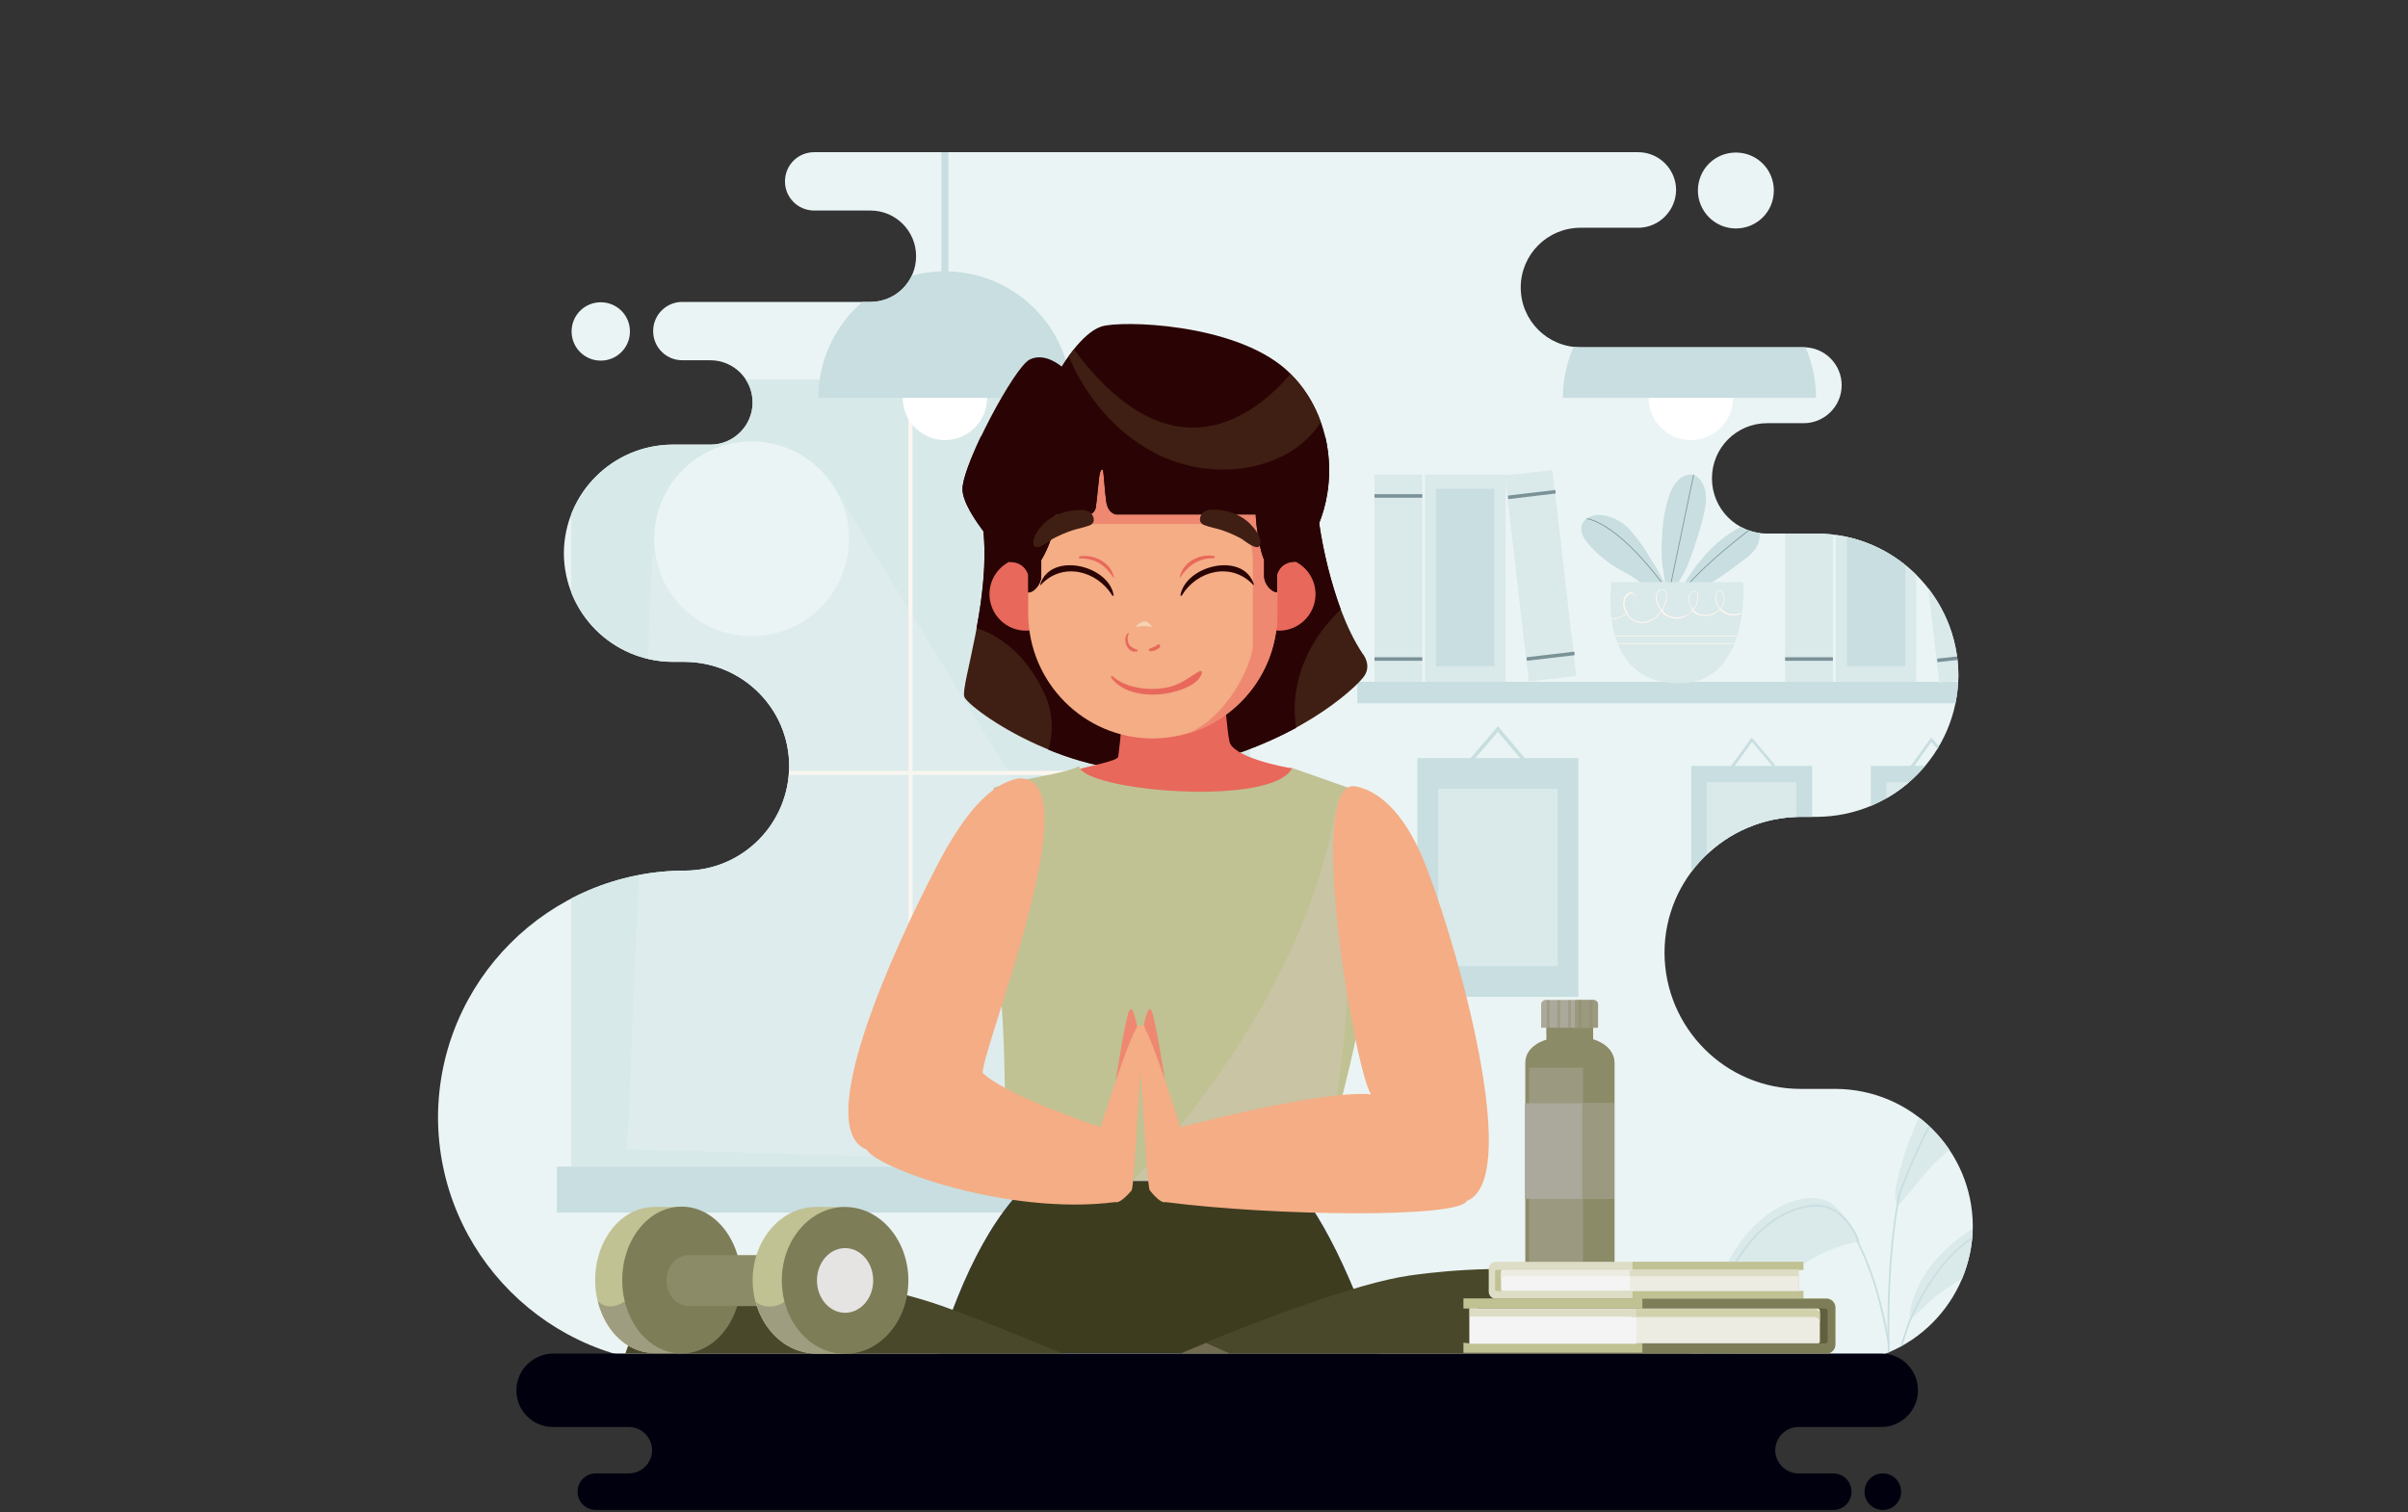 <?xml version="1.0" encoding="utf-8"?>
<!-- Generator: Adobe Illustrator 27.5.0, SVG Export Plug-In . SVG Version: 6.00 Build 0)  -->
<svg version="1.1" id="Layer_1" xmlns="http://www.w3.org/2000/svg" xmlns:xlink="http://www.w3.org/1999/xlink" x="0px" y="0px"
	 viewBox="0 0 685 430.2" style="enable-background:new 0 0 685 430.2;" xml:space="preserve">
<rect x="0" y="0" width="685" height="430.2" fill="#333333" stroke="none"/>
<style type="text/css">
	.st0{fill:none;}
	.st1{fill:#EBF4F4;}
	.st2{clip-path:url(#SVGID_00000125565502836409670790000007011809889698107303_);}
	.st3{fill:#D8E9EA;}
	.st4{fill:none;stroke:#FFF7EF;stroke-width:1.16;stroke-miterlimit:10;}
	.st5{fill:#C8DEE1;}
	.st6{opacity:0.33;fill:#EBF4F4;enable-background:new    ;}
	.st7{fill:#7FB298;}
	.st8{fill:none;stroke:#00684F;stroke-width:0.23;stroke-miterlimit:10;}
	.st9{fill:#0F1B27;}
	.st10{fill:#FFF7EF;}
	.st11{fill:#FFA67C;}
	.st12{fill:#00684F;}
	.st13{fill:none;stroke:#00684F;stroke-width:0.21;stroke-miterlimit:10;}
	.st14{fill:#DAE9EA;}
	.st15{fill:none;stroke:#7A9297;stroke-miterlimit:10;}
	.st16{fill:#FFDFCB;}
	.st17{fill:none;stroke:#FFC7A5;stroke-miterlimit:10;}
	.st18{fill:none;stroke:#7A9297;stroke-width:0.22;stroke-miterlimit:10;}
	.st19{fill:#FFFFFF;}
	.st20{fill:#7A9DD9;}
	.st21{fill:none;stroke:#C8DEE1;stroke-width:0.5;stroke-miterlimit:10;}
	.st22{fill:#FFC7A5;}
	.st23{fill:none;stroke:#0F1B27;stroke-width:0.38;stroke-miterlimit:10;}
	.st24{fill:#3F1F13;}
	.st25{fill:#2A0404;}
	.st26{fill:#E8685B;}
	.st27{fill:#00000F;}
	.st28{clip-path:url(#SVGID_00000173870666792189405800000000285975532743705992_);}
	.st29{fill:#C0C293;}
	.st30{opacity:0.38;}
	.st31{fill:#D8C7BC;}
	.st32{fill:#6E7DD6;}
	.st33{fill:#3D3C1F;}
	.st34{fill:#FFA288;}
	.st35{fill:#49482A;}
	.st36{opacity:0.28;fill:#D8C7BC;enable-background:new    ;}
	.st37{fill:none;stroke:#FFFFFF;stroke-width:1.08;stroke-miterlimit:10;}
	.st38{fill:#EF8871;}
	.st39{fill:#F4AD85;}
	.st40{fill:#F4D3B5;}
	.st41{fill:#8C8B68;}
	.st42{fill:#9B9A80;}
	.st43{fill:#AAA99B;}
	.st44{opacity:0.4;fill:#8C8B68;enable-background:new    ;}
	.st45{fill:#DDDCC5;}
	.st46{fill:#F4F4F4;}
	.st47{fill:#D5D2D1;}
	.st48{fill:#EDECE2;}
	.st49{fill:#7D7D58;}
	.st50{fill:#605F3E;}
	.st51{fill:#D1D1AC;}
	.st52{fill:#9E9D80;}
	.st53{fill:#E6E4E3;}
</style>
<g>
	<g id="Layer_2_00000165947674023514793990000001553738538255701415_">
		<g id="OBJECTS">
			<rect y="-55" class="st0" width="685" height="485.2"/>
			<path class="st1" d="M194.8,388.1c-38.7-0.1-70.1-31.5-70.2-70.2l0,0c0.1-38.7,31.5-70.1,70.2-70.2l0,0
				c16.4,0,29.6-13.3,29.7-29.7l0,0c0-16.4-13.3-29.6-29.7-29.7h-3.5c-17-0.1-30.8-13.8-30.9-30.9l0,0c0.1-17,13.8-30.8,30.9-30.9
				h10.8c6.6,0,12-5.4,12-12l0,0c0-6.6-5.4-12-12-12h-8c-4.6,0-8.3-3.7-8.3-8.3l0,0c0-4.6,3.7-8.3,8.3-8.3h53.5c7.2,0,13-5.8,13-13
				l0,0c0-7.2-5.8-13-13-13h-16c-4.6,0-8.3-3.7-8.3-8.3l0,0c0-4.6,3.7-8.3,8.3-8.3H466c6,0,10.8,4.9,10.8,10.8l0,0
				c-0.1,5.9-4.9,10.7-10.8,10.7h-16.4c-9.4,0-17,7.6-17,17l0,0c0,9.4,7.6,17,17,17h63.5c6,0,10.8,4.9,10.8,10.8l0,0
				c0,6-4.9,10.8-10.8,10.8h-10.4c-8.7,0-15.7,7-15.7,15.7l0,0c0,8.7,7,15.7,15.7,15.7h14.1c22.2,0.1,40.2,18.1,40.3,40.3l0,0
				c-0.1,22.2-18.1,40.2-40.3,40.3h-4.6c-21.4,0.1-38.7,17.4-38.7,38.7l0,0c0.1,21.4,17.4,38.7,38.7,38.7h10
				c21.5,0.1,38.9,17.5,39,39l0,0c-0.1,21.5-17.5,39-39,39L194.8,388.1z M493.8,65c6,0,10.8-4.8,10.8-10.8s-4.8-10.8-10.8-10.8
				S483,48.2,483,54.2l0,0C483,60.1,487.8,65,493.8,65L493.8,65z M170.9,102.6c4.6,0,8.3-3.7,8.3-8.3s-3.7-8.3-8.3-8.3
				s-8.3,3.7-8.3,8.3l0,0C162.6,98.9,166.3,102.6,170.9,102.6z"/>
			<g>
				<g>
					<defs>
						<path id="SVGID_1_" d="M194.8,388.1c-38.7-0.1-70.1-31.5-70.2-70.2l0,0c0.1-38.7,31.5-70.1,70.2-70.2l0,0
							c16.4,0,29.6-13.3,29.7-29.7l0,0c0-16.4-13.3-29.6-29.7-29.7h-3.5c-17-0.1-30.8-13.8-30.9-30.9l0,0
							c0.1-17,13.8-30.8,30.9-30.9h10.8c6.6,0,12-5.4,12-12l0,0c0-6.6-5.4-12-12-12h-8c-4.6,0-8.3-3.7-8.3-8.3l0,0
							c0-4.6,3.7-8.3,8.3-8.3h53.5c7.2,0,13-5.8,13-13l0,0c0-7.2-5.8-13-13-13h-16c-4.6,0-8.3-3.7-8.3-8.3l0,0
							c0-4.6,3.7-8.3,8.3-8.3H466c6,0,10.8,4.9,10.8,10.8l0,0c-0.1,5.9-4.9,10.7-10.8,10.7h-16.4c-9.4,0-17,7.6-17,17l0,0
							c0,9.4,7.6,17,17,17h63.5c6,0,10.8,4.9,10.8,10.8l0,0c0,6-4.9,10.8-10.8,10.8h-10.4c-8.7,0-15.7,7-15.7,15.7l0,0
							c0,8.7,7,15.7,15.7,15.7h14.1c22.2,0.1,40.2,18.1,40.3,40.3l0,0c-0.1,22.2-18.1,40.2-40.3,40.3h-4.6
							c-21.4,0.1-38.7,17.4-38.7,38.7l0,0c0.1,21.4,17.4,38.7,38.7,38.7h10c21.5,0.1,38.9,17.5,39,39l0,0c-0.1,21.5-17.5,39-39,39
							L194.8,388.1z M493.8,65c6,0,10.8-4.8,10.8-10.8s-4.8-10.8-10.8-10.8S483,48.2,483,54.2l0,0C483,60.1,487.8,65,493.8,65
							L493.8,65z M170.9,102.6c4.6,0,8.3-3.7,8.3-8.3s-3.7-8.3-8.3-8.3s-8.3,3.7-8.3,8.3l0,0C162.6,98.9,166.3,102.6,170.9,102.6z"
							/>
					</defs>
					<clipPath id="SVGID_00000120558338408402341790000003469768088132701058_">
						<use xlink:href="#SVGID_1_"  style="overflow:visible;"/>
					</clipPath>
					<g style="clip-path:url(#SVGID_00000120558338408402341790000003469768088132701058_);">
						<rect x="162.5" y="107.9" class="st3" width="193.1" height="223.9"/>
						<line class="st4" x1="259" y1="107.9" x2="259" y2="331.9"/>
						<line class="st4" x1="162.5" y1="219.9" x2="355.6" y2="219.9"/>
						<rect x="158.4" y="331.9" class="st5" width="204.3" height="13.1"/>
						<circle class="st1" cx="213.8" cy="153.3" r="27.7"/>
						<polyline class="st6" points="185.6,157.8 178.4,327 355.6,331.9 237.7,139.4 188.1,157.2 						"/>
						<path class="st7" d="M313.9,302.4c-1.4-0.9-2.7-2-4-2.9s-2.6-1.6-4-2.4c-4-2.2-7.5-5-10.5-8.4c-1.4-1.6-2.5-3.8-1.9-5.8
							c0.7-2.2,3.4-3.2,5.7-3.1c3.6,0.1,7,2.2,9.5,4.8c2.4,2.7,4.5,5.7,6.2,8.9c1.9,2.8,3.4,5.7,4.7,8.8c0.5,1.4,1,2.7-0.9,2.3
							C317,304.1,315.4,303.4,313.9,302.4z"/>
						<path class="st8" d="M294.9,281c0,0,8.5,0.4,22.9,19.5"/>
						<path class="st7" d="M317.9,289.9c0.1-4.5,0.9-8.9,2.3-13.1c0.8-2.2,2-4.5,4.1-5.6c1.2-0.7,2.6-0.8,3.8-0.3
							c0.6,0.3,1.2,0.8,1.6,1.4c2.2,2.9,1.9,7,1.1,10.5c-0.7,3.2-1.7,6.3-2.8,9.4c-1.3,3.9-2.5,7.8-4.8,11.1
							c-0.6,0.9-2.5,3.1-3.8,2.1c-0.6-0.5-0.7-3.2-0.9-4C317.9,297.7,317.7,293.8,317.9,289.9z"/>
						<line class="st8" x1="327.7" y1="270.6" x2="320.6" y2="304.7"/>
						<path class="st7" d="M341.5,284c1-0.6,2.1-1,3.2-1.1c1.2-0.1,2.3,0.4,3,1.4c0.4,0.7,0.5,1.4,0.5,2.1c-0.1,1.4-0.5,2.7-1.2,3.9
							c-0.9,1.3-2,2.4-3.3,3.2c-3.3,2.5-6.6,4.9-10.1,7.2c-1.8,1.1-3.6,2.3-5.4,3.3c-1.5,0.9-3.7,2.8-5.4,3
							c-2.1,0.3-1.1-1.3-0.4-2.2c1.1-1.4,2-2.8,2.9-4.4c2-3.1,4.2-6.1,6.6-8.8C334.7,288.6,337.9,286,341.5,284z"/>
						<path class="st8" d="M346.6,283.2c0,0-16.6,12.2-24.2,22.5"/>
						<path class="st9" d="M342.7,309.7c0,0.1,0,0.2,0,0.3c-0.3,2.4-0.8,4.8-1.5,7.1c0,0.1,0,0.2-0.1,0.2c-0.2,0.7-0.5,1.3-0.7,2
							c0,0.1-0.1,0.2-0.1,0.2c-2.6,6.5-7.6,12.3-17,12.3c-10.9,0-16.2-5.7-18.8-12.3l-0.1-0.2c-0.2-0.7-0.5-1.3-0.7-2
							c0-0.1-0.1-0.2-0.1-0.2c-0.5-1.7-0.8-3.4-1-5.1v-0.2c-0.5-3.8-0.5-7.5,0-11.3h40.5C343.3,303.5,343.2,306.7,342.7,309.7z"/>
						<path class="st10" d="M339.6,310.3c-1.3-0.2-2.5-0.8-3.4-1.7c1.2-1.4,1.5-3.4,0.6-5c-0.1-0.3-0.4-0.5-0.6-0.6
							c-0.3-0.1-0.6-0.1-0.8,0.1c-0.5,0.3-0.8,0.9-0.9,1.4c-0.2,1.4,0.2,2.7,1.1,3.8l0.2,0.3c-0.3,0.4-0.7,0.7-1.1,1
							c-1.7,1.1-3.8,1.3-5.6,0.4c-0.5-0.2-1-0.6-1.4-1c1-1.2,1.5-2.6,1.5-4.1c0-0.5-0.1-1-0.5-1.4c-0.5-0.4-1.3-0.4-1.8,0.1
							c-0.4,0.4-0.7,1-0.8,1.6c-0.1,1.4,0.3,2.8,1.3,3.8c-2,2.6-5.8,3.1-8.4,1c-0.3-0.3-0.6-0.5-0.9-0.8c0.6-1.1,1.1-2.2,1.3-3.4
							c0.2-0.8,0.1-1.7-0.4-2.5c-0.2-0.3-0.5-0.5-0.9-0.6s-0.8,0.1-1.1,0.4c-0.6,0.6-0.9,1.5-0.8,2.3c0.1,1.4,0.7,2.8,1.6,3.9
							c-1.1,2.1-3.2,3.4-5.6,3.6c-1.7,0-3.2-0.8-4.3-2.1c-0.2-0.2-0.3-0.4-0.5-0.6c1-0.8,1.9-1.8,2.4-3s0.5-2.7-0.5-3.2
							c-0.4-0.2-1-0.2-1.4,0c-0.9,0.5-1.5,1.3-1.6,2.3c-0.2,1.4,0.1,2.8,0.8,4c-0.6,0.4-1.3,0.8-2,1.1c-0.9,0.3-1.8,0.5-2.7,0.6v0.2
							c0.9,0,1.9-0.2,2.8-0.6c0.7-0.3,1.4-0.6,2-1.1c0.1,0.2,0.3,0.4,0.5,0.6c1.1,1.3,2.7,2.1,4.4,2.2h0.1c2.4-0.2,4.6-1.5,5.7-3.6
							c2.2,2.6,6.2,2.9,8.7,0.6c0.3-0.3,0.6-0.6,0.8-0.9c0.4,0.4,0.9,0.8,1.5,1.1c1.9,0.9,4.1,0.7,5.9-0.5c0.4-0.3,0.8-0.6,1.2-1
							c0.9,1,2.1,1.6,3.5,1.8c1.1,0.1,2.2-0.1,3.2-0.6c0-0.1,0-0.2,0-0.3C341.7,310.3,340.6,310.5,339.6,310.3z M306.6,306.2
							c0.2-0.9,0.7-1.7,1.5-2.1c0.2-0.1,0.4-0.1,0.6-0.1s0.4,0.1,0.6,0.2c0.9,0.5,0.9,1.9,0.4,3c-0.5,1.2-1.3,2.2-2.3,2.9
							C306.7,308.9,306.4,307.5,306.6,306.2L306.6,306.2z M318,309.1c-0.9-1-1.5-2.3-1.5-3.7c0-0.8,0.2-1.6,0.8-2.1
							c0.2-0.2,0.5-0.3,0.8-0.3h0.2c0.3,0.1,0.6,0.2,0.8,0.5c0.4,0.7,0.5,1.5,0.3,2.3C319,307,318.6,308.1,318,309.1z M326.4,305.3
							c0-0.6,0.3-1.1,0.7-1.5c0.2-0.2,0.5-0.3,0.8-0.3c0.2,0,0.5,0.1,0.6,0.2c0.3,0.3,0.4,0.8,0.4,1.2c0,1.5-0.5,2.9-1.4,4
							C326.7,307.9,326.3,306.6,326.4,305.3L326.4,305.3z M336.1,308.5c-0.1-0.1-0.1-0.2-0.2-0.3c-0.8-1-1.2-2.3-1.1-3.6
							c0.1-0.5,0.3-1,0.8-1.3c0.1-0.1,0.2-0.1,0.4-0.1c0.1,0,0.1,0,0.2,0c0.2,0.1,0.4,0.3,0.5,0.5
							C337.5,305.3,337.3,307.2,336.1,308.5L336.1,308.5z"/>
						<path class="st10" d="M341.2,317.1c0,0.1,0,0.2-0.1,0.2h-37.4c0-0.1-0.1-0.2-0.1-0.2H341.2z"/>
						<path class="st10" d="M340.4,319.3c0,0.1-0.1,0.2-0.1,0.2h-35.9l-0.1-0.2H340.4z"/>
						<line class="st8" x1="310" y1="260.8" x2="318.8" y2="300.5"/>
						<path class="st11" d="M315,257.2c-0.4,0.8-0.9,1.5-1.5,2.2c-0.1,0.1-0.2,0.2-0.3,0.3l0,0c-0.5,0.6-1.1,1-1.8,1.4l0,0l-0.2,0.1
							c-0.2,0.1-0.5,0.2-0.8,0.3l-0.2,0.1c-0.5,0.1-1,0.2-1.5,0.2h-0.3c-1.1,0-2.2-0.3-3.1-0.8c-1.9-1-3.6-2.3-5-3.9
							c-0.9-1-7.4-9.3-3.8-9.3c0.7,0,1.4,0.4,2.1,0.3l0,0h0.2c1.4-0.2,2.2-1.9,3.5-2.5c0.6-0.2,1.2-0.3,1.8-0.2h0.3
							c1.6,0.2,3.3,1.1,4.8,0.8l0.2-0.1c0.3-0.1,0.5-0.2,0.7-0.4c0.9-0.6,1.2-1.8,2.1-2.4c0.4-0.3,0.8-0.4,1.3-0.4h0.2
							c0.8,0.1,1.5,0.4,2,1c0.8,1,1.3,2.2,1.4,3.5C317.4,250.8,316.7,254.2,315,257.2z"/>
						<path class="st10" d="M308.6,261.7h-0.3c-4-4-7.3-8.6-9.9-13.6l0,0h0.2C301.2,253.1,304.6,257.8,308.6,261.7z"/>
						<path class="st10" d="M310.5,261.5l-0.2,0.1l-6.2-16.2h0.3L310.5,261.5z"/>
						<path class="st10" d="M311.4,261.1L311.4,261.1l-0.2,0.1c-0.5-5-1.2-10.1-2.2-15.1l0.2-0.1C310.2,251,310.9,256,311.4,261.1z"
							/>
						<path class="st10" d="M313.5,259.4c-0.1,0.1-0.2,0.2-0.3,0.3c0.8-5.6,0.9-11.2,0.2-16.8h0.2
							C314.3,248.4,314.2,253.9,313.5,259.4z"/>
						<path class="st12" d="M308.8,261.7c0.5,1,1.1,1.8,2,2.5c0.3-1,0.6-2.1,0.8-3.2L308.8,261.7z"/>
						<line class="st13" x1="336.5" y1="264.9" x2="325.3" y2="300.6"/>
						<path class="st11" d="M342,264.2c-0.7,0.4-1.4,0.8-2.2,1.1c-0.1,0-0.2,0.1-0.4,0.1l0,0c-0.6,0.2-1.3,0.3-2,0.3l0,0h-0.2
							c-0.2,0-0.5-0.1-0.7-0.1l-0.2-0.1c-0.5-0.1-0.9-0.3-1.3-0.5l0,0l-0.3-0.1c-0.8-0.5-1.6-1.2-2.2-2c-1.1-1.7-1.8-3.5-2.2-5.4
							c-0.3-1.2-1.7-10.8,1.3-9.1c0.6,0.3,0.9,0.9,1.5,1.2l0,0l0.2,0.1c1.2,0.5,2.6-0.5,4-0.4c0.6,0.1,1.1,0.3,1.5,0.6l0.2,0.1
							c1.2,0.9,2.2,2.4,3.5,2.8l0.2,0.1c0.2,0,0.5,0,0.7,0c1-0.1,1.8-0.9,2.8-1c0.4,0,0.8,0.1,1.2,0.3c0.1,0,0.1,0.1,0.2,0.1
							c0.6,0.4,1,1,1.1,1.7c0.2,1.2,0,2.4-0.5,3.5C346.9,260.2,344.7,262.6,342,264.2z"/>
						<path class="st10" d="M334.9,265l-0.3-0.1c-1.4-5-1.9-10.2-1.7-15.4l0,0l0.2,0.1C332.9,254.7,333.5,260,334.9,265z"/>
						<path class="st10" d="M336.5,265.6l-0.2-0.1l2.5-15.8l0.2,0.1L336.5,265.6z"/>
						<path class="st10" d="M337.5,265.8L337.5,265.8h-0.2c1.9-4.2,3.6-8.6,5.2-13l0.2,0.1C341.1,257.1,339.3,261.5,337.5,265.8z"/>
						<path class="st10" d="M339.8,265.3c-0.1,0-0.2,0.1-0.4,0.1c3.2-4.1,5.8-8.5,7.9-13.3c0.1,0,0.1,0.1,0.2,0.1
							C345.5,256.9,343,261.3,339.8,265.3z"/>
						<path class="st12" d="M335.1,265.1c-0.1,1,0.1,2,0.4,2.9c0.8-0.7,1.4-1.4,2.1-2.2L335.1,265.1z"/>
						<rect x="403.2" y="215.7" class="st5" width="45.8" height="67.9"/>
						<rect x="409.1" y="224.4" class="st14" width="34" height="50.5"/>
						<polygon class="st5" points="434.1,217.7 426.1,208.2 418.6,217 417.8,216.3 426.1,206.6 434.9,217 						"/>
						<rect x="481.1" y="217.9" class="st5" width="34.4" height="35.8"/>
						<rect x="485.5" y="222.5" class="st14" width="25.5" height="26.6"/>
						<polygon class="st5" points="492.7,219 492,218.5 498.3,209.8 504.9,217.6 504.3,218.1 498.4,211.1 						"/>
						<rect x="532.2" y="217.9" class="st5" width="34.4" height="35.8"/>
						<rect x="536.6" y="222.5" class="st14" width="25.5" height="26.6"/>
						<polygon class="st5" points="543.8,219 543.1,218.5 549.4,209.8 556,217.6 555.4,218.1 549.4,211.1 						"/>
						<rect x="386.1" y="194" class="st5" width="198.1" height="6.1"/>
						<rect x="391" y="135" class="st14" width="13.6" height="59"/>
						<line class="st15" x1="391" y1="141.1" x2="404.6" y2="141.1"/>
						<line class="st15" x1="391" y1="187.5" x2="404.6" y2="187.5"/>
						
							<rect x="431.6" y="134.4" transform="matrix(0.993 -0.115 0.115 0.993 -15.931 51.457)" class="st14" width="13.6" height="59"/>
						<line class="st15" x1="429" y1="141.5" x2="442.5" y2="139.9"/>
						<line class="st15" x1="434.3" y1="187.5" x2="447.9" y2="185.9"/>
						<rect x="405.4" y="135" class="st14" width="22.9" height="59"/>
						<rect x="408.5" y="139.1" class="st5" width="16.6" height="50.4"/>
						<rect x="507.8" y="135" class="st14" width="13.6" height="59"/>
						<line class="st15" x1="507.8" y1="141.1" x2="521.4" y2="141.1"/>
						<line class="st15" x1="507.8" y1="187.5" x2="521.4" y2="187.5"/>
						<rect x="564.6" y="135" class="st16" width="13.6" height="59"/>
						<line class="st17" x1="564.6" y1="141.1" x2="578.2" y2="141.1"/>
						<line class="st17" x1="564.6" y1="187.5" x2="578.2" y2="187.5"/>
						
							<rect x="548.4" y="134.8" transform="matrix(0.993 -0.115 0.115 0.993 -15.204 64.88)" class="st14" width="13.6" height="59"/>
						<line class="st15" x1="545.8" y1="141.9" x2="559.3" y2="140.3"/>
						<line class="st15" x1="551.1" y1="187.9" x2="564.6" y2="186.4"/>
						<rect x="522.2" y="135" class="st14" width="22.9" height="59"/>
						<rect x="525.4" y="139.1" class="st5" width="16.6" height="50.4"/>
						<path class="st5" d="M468.9,167.3c-1.3-0.8-2.5-1.8-3.8-2.7s-2.4-1.5-3.7-2.2c-3.7-2-7-4.6-9.7-7.8c-1.2-1.5-2.4-3.5-1.7-5.3
							c0.7-2,3.1-2.9,5.2-2.8c3.4,0.3,6.5,2,8.7,4.5s4.1,5.3,5.8,8.2c1.7,2.6,3.2,5.3,4.4,8.1c0.5,1.3,1,2.5-0.8,2.1
							C471.7,169,470.3,168.3,468.9,167.3z"/>
						<path class="st18" d="M451.4,147.6c0,0,7.8,0.4,21.2,18"/>
						<path class="st5" d="M472.8,152.9c0.1-4.1,0.8-8.2,2.1-12.1c0.8-2.1,1.9-4.1,3.8-5.2c1.1-0.6,2.4-0.8,3.5-0.3
							c0.6,0.3,1.1,0.7,1.5,1.3c2.1,2.6,1.8,6.4,1,9.7c-0.7,3-1.6,5.9-2.5,8.7c-1.2,3.6-2.4,7.2-4.5,10.3c-0.5,0.8-2.3,2.9-3.5,1.9
							c-0.6-0.5-0.7-2.9-0.9-3.7C472.7,160.1,472.5,156.5,472.8,152.9z"/>
						<line class="st18" x1="481.8" y1="135" x2="475.2" y2="166.6"/>
						<path class="st5" d="M494.4,150.3c0.9-0.5,1.9-0.9,3-1s2.1,0.4,2.8,1.2c0.3,0.6,0.5,1.3,0.4,2c-0.1,1.3-0.5,2.5-1.2,3.6
							c-0.9,1.2-1.9,2.2-3.1,3c-3,2.3-6.1,4.6-9.3,6.6c-1.6,1.1-3.3,2.1-5,3.1c-1.3,0.8-3.4,2.6-5,2.7c-1.9,0.2-1-1.2-0.3-2
							c1-1.3,1.9-2.6,2.7-4c1.8-2.9,3.9-5.6,6.1-8.1C488.1,154.6,491.1,152.2,494.4,150.3z"/>
						<path class="st18" d="M499.2,149.6c0,0-15.4,11.2-22.4,20.8"/>
						<path class="st14" d="M495.6,174.1c0,0.1,0,0.2,0,0.2c-0.3,2.2-0.8,4.4-1.4,6.6c0,0.1,0,0.1-0.1,0.2c-0.2,0.6-0.4,1.2-0.6,1.8
							c0,0.1-0.1,0.1-0.1,0.2c-2.4,6.1-7,11.3-15.8,11.3c-10.1,0-15-5.3-17.4-11.3l-0.1-0.2c-0.2-0.6-0.4-1.2-0.6-1.8
							c0-0.1-0.1-0.1-0.1-0.2c-0.5-1.5-0.8-3.1-1-4.7V176c-0.4-3.5-0.4-7,0-10.4h37.5C496.1,168.4,495.9,171.3,495.6,174.1z"/>
						<path class="st10" d="M492.6,174.7c-1.2-0.1-2.3-0.7-3.1-1.6c1.2-1.3,1.4-3.1,0.6-4.6c-0.1-0.2-0.3-0.4-0.6-0.5
							c-0.2-0.1-0.5-0.1-0.7,0.1c-0.4,0.3-0.7,0.8-0.8,1.3c-0.2,1.3,0.2,2.5,1,3.5l0.2,0.3c-0.3,0.4-0.6,0.7-1,0.9
							c-1.6,1-3.5,1.2-5.2,0.4c-0.5-0.3-0.9-0.6-1.3-1c0.9-1.1,1.4-2.4,1.4-3.8c0-0.5-0.1-0.9-0.5-1.3c-0.5-0.4-1.2-0.3-1.6,0.1
							c-0.4,0.4-0.7,1-0.7,1.5c-0.1,1.3,0.3,2.6,1.2,3.5c-1.9,2.4-5.4,2.9-7.8,1c-0.3-0.2-0.6-0.5-0.8-0.8c0.6-1,1-2.1,1.2-3.2
							c0.2-0.8,0.1-1.6-0.3-2.3c-0.2-0.3-0.5-0.5-0.9-0.5c-0.4-0.1-0.8,0.1-1.1,0.3c-0.5,0.6-0.8,1.3-0.8,2.1
							c0.1,1.3,0.6,2.6,1.5,3.6c-1.1,1.9-3,3.1-5.2,3.3c-1.6,0-3-0.7-4-1.9c-0.2-0.2-0.3-0.4-0.4-0.6c1-0.7,1.7-1.7,2.2-2.8
							s0.5-2.5-0.5-3c-0.4-0.2-0.9-0.2-1.3,0c-0.8,0.4-1.4,1.2-1.5,2.1c-0.2,1.3,0.1,2.6,0.8,3.7c-0.6,0.4-1.2,0.8-1.8,1
							c-0.8,0.3-1.6,0.5-2.5,0.5v0.2c0.9,0,1.7-0.2,2.5-0.5c0.7-0.3,1.3-0.6,1.9-1c0.1,0.2,0.3,0.4,0.4,0.6c1,1.2,2.5,2,4,2h0.1
							c2.2-0.1,4.2-1.4,5.3-3.3c2.1,2.4,5.7,2.7,8.1,0.6c0.3-0.2,0.5-0.5,0.8-0.8c0.4,0.4,0.8,0.8,1.4,1c1.8,0.8,3.8,0.6,5.4-0.4
							c0.4-0.3,0.8-0.6,1.1-0.9c0.9,0.9,2,1.5,3.2,1.6c1,0.1,2-0.1,2.9-0.5c0-0.1,0-0.2,0-0.2C494.6,174.6,493.6,174.8,492.6,174.7z
							 M462.2,170.9c0.1-0.8,0.7-1.5,1.4-1.9c0.2-0.1,0.4-0.1,0.6-0.1s0.4,0.1,0.5,0.1c0.8,0.5,0.8,1.7,0.4,2.7
							c-0.5,1.1-1.2,2-2.1,2.7C462.3,173.3,462,172.1,462.2,170.9L462.2,170.9z M472.7,173.5c-0.8-0.9-1.3-2.2-1.4-3.4
							c-0.1-0.7,0.2-1.5,0.7-2c0.2-0.2,0.4-0.3,0.7-0.3h0.2c0.3,0,0.5,0.2,0.7,0.4c0.4,0.7,0.5,1.4,0.3,2.1
							C473.7,171.5,473.3,172.6,472.7,173.5L472.7,173.5z M480.5,170c0-0.5,0.3-1,0.6-1.4c0.2-0.2,0.5-0.3,0.8-0.3
							c0.2,0,0.4,0.1,0.6,0.2c0.3,0.3,0.4,0.7,0.4,1.1c0,1.3-0.4,2.6-1.3,3.7C480.7,172.4,480.3,171.2,480.5,170L480.5,170z
							 M489.4,173c-0.1-0.1-0.1-0.2-0.2-0.2c-0.8-0.9-1.1-2.2-1-3.4c0.1-0.5,0.3-0.9,0.7-1.2c0.1-0.1,0.2-0.1,0.3-0.1
							c0.1,0,0.1,0,0.2,0c0.2,0.1,0.4,0.3,0.5,0.5C490.7,170,490.5,171.8,489.4,173L489.4,173z"/>
						<path class="st10" d="M494.1,180.9c0,0.1,0,0.1-0.1,0.2h-34.6c0-0.1-0.1-0.1-0.1-0.2H494.1z"/>
						<path class="st10" d="M493.4,183c0,0.1-0.1,0.1-0.1,0.2h-33.1l-0.1-0.2H493.4z"/>
						<circle class="st19" cx="268.8" cy="113.2" r="12"/>
						<rect x="267.8" y="38.1" class="st5" width="2" height="56.6"/>
						<path class="st5" d="M304.8,113.2h-72c0-19.9,16.1-36,36-36S304.8,93.3,304.8,113.2z"/>
						<circle class="st19" cx="481" cy="113.2" r="12"/>
						<rect x="479.6" y="38.1" class="st20" width="2" height="56.6"/>
						<path class="st5" d="M516.6,113.2h-72c0-19.9,16.1-36,36-36S516.6,93.3,516.6,113.2z"/>
						<path class="st14" d="M587.7,292.5c-1.2,4.8-4.5,8.6-7.9,12.2c-4,4.4-8.2,8.6-12.7,12.5c-4.8,4.1-10,7.8-14.8,11.9
							s-8,9.4-12.3,13.8c-0.5-0.5-0.7-1-0.8-1.7l0,0c-0.1-0.4-0.1-0.8-0.1-1.3c0-3.2,1.6-7.6,2.1-9.5c1.2-4.4,2.9-8.7,4.9-12.8
							c4.1-8.4,9.9-15.8,17-21.9c5.1-4.4,11.2-8.1,17.8-8.6c0.4,0,0.8-0.1,1.2-0.1h0.8c1.7,0,3.6,0.4,4.5,1.9
							C588,290,588,291.3,587.7,292.5z"/>
						<path class="st5" d="M583,287c-5.6,3.2-11,6.7-16.1,10.6c-16,12-25.8,40.7-26.8,43.6l0,0l-0.1,0.2l0.1-0.2
							c-0.2-0.4-0.3-0.9-0.1-1.3c2.2-6.1,11.8-31.6,26.6-42.8c4.9-3.7,9.9-7.1,15.2-10.2C582.2,287,582.6,287,583,287z"/>
						<path class="st21" d="M519.6,342.9c0.5-0.4,12,6.1,17.7,39.5"/>
						<path class="st21" d="M537.8,395.8c0,0,3.4-18.2,8.9-27.4"/>
						<path class="st14" d="M588.4,348.6c-7.5,4.9-15.9,8.1-24,12c-3.9,1.8-7.6,3.9-11.2,6.3c-3.5,2.4-6.2,5.4-9.3,8.1l0,0l-0.4,0.4
							c-0.1-0.1-0.1-0.2-0.1-0.3c-0.7-2,1-5.8,1.6-7.5c1.1-2.7,2.5-5.2,4.2-7.4c3.6-4.5,7.9-8.3,12.9-11.2c4-2.6,8.4-4.5,13-5.6
							c4.7-1.1,9.6-0.7,14,1.3c0.3,0.1,0.6,0.3,0.9,0.6c0.1,0,0.1,0.1,0.2,0.2c0.1,0.1,0.1,0.2,0.2,0.4
							C590.5,346.8,589.4,348,588.4,348.6z"/>
						<path class="st5" d="M590.2,345.7c-6.5-0.4-16.7-0.6-27.9,6c-11,6.4-17.2,20.6-18.4,23.3l0,0c-0.1,0.3-0.2,0.4-0.2,0.5
							l-0.2-0.1l-0.2-0.1l0.1-0.2c0.8-2,7.2-17.1,18.7-23.8c11.2-6.5,21.3-6.5,27.8-6.1c0.1,0,0.1,0.1,0.2,0.2
							C590.1,345.4,590.1,345.6,590.2,345.7z"/>
						<path class="st14" d="M504.5,344.4c-9.8,6.2-15.2,17.4-18.2,28.6c-1.5,5.1-2.1,10.4-1.8,15.7c0,1.2,0.5,2.3,1.3,3.1
							c1.2,0.6,2.6,0.4,3.6-0.5c0.9-0.9,1.6-2.1,2-3.3c3.4-7.8,7.8-15.3,13.6-21.5s13.4-11,21.7-12.8c0.6,0,1.2-0.4,1.6-0.9
							c0.2-0.7,0.1-1.5-0.4-2c-1.8-2.9-4.9-7.6-8.2-9.1C514.8,339.6,508.7,341.7,504.5,344.4z"/>
						<path class="st21" d="M528.7,353.1c-2.4-5.9-7-11-13.8-10c-10.4,1.5-17.9,9.7-22.5,18.6c-7.5,14.7-7.1,26.5-6.5,30.1"/>
						<path class="st21" d="M540.3,339.9c0,0-5.6,24.8-1.8,64.9"/>
						<polygon class="st11" points="567.5,394.4 566.9,397.3 563.5,413.8 558.2,439.5 555.2,454.1 554.5,454.1 539.4,453.4 
							529.8,453 522.5,452.7 519.5,438.6 514.8,416.7 510.6,397.5 510,394.4 						"/>
						<path class="st22" d="M522.5,409.7c0,1.2-0.3,2.3-0.9,3.3c-0.8,1.1-2,2-3.3,2.6c-1.1,0.6-2.3,1-3.5,1.1l-4.1-19.3
							C517.1,395.7,522.6,404.2,522.5,409.7z"/>
						<path class="st22" d="M533.4,426c2.4,1.6,5.7,1.2,8.2-0.2c2.4-1.6,4.4-3.7,5.8-6.2c2.4-3.7,4-8.3,1-12.2
							c-2.3-2.9-6.3-4.4-9.6-2.6C532.8,407.9,526.2,421.2,533.4,426z"/>
						<path class="st22" d="M567.5,394.4l-0.6,2.9c-0.6,0.2-1.1,0.5-1.7,0.6c-3.4,1-26.5,3.6-22.7-3.5H567.5z"/>
						<path class="st22" d="M563.5,413.8l-5.3,25.8l0,0c-0.8,0.5-1.7,0.8-2.6,0.7c-1.3-0.3-2.2-1.4-2.4-2.7
							c-0.2-1.3-0.1-2.6,0.3-3.9c0.4-1.8,0.9-3.7,1.3-5.5C555.5,425.6,559.1,415.2,563.5,413.8z"/>
						<path class="st22" d="M530.5,452.5c-0.2,0.2-0.5,0.3-0.7,0.5l-7.2-0.3l-3-14.1c2.7-2.8,7-4.3,10.7-3.4
							C539,437.4,536.3,448.5,530.5,452.5z"/>
						<path class="st22" d="M554.5,454.1l-15.1-0.6c0-4.2,4.4-9.6,8.5-9.6C552.8,443.8,556.7,449.7,554.5,454.1z"/>
						<line class="st23" x1="510.6" y1="399.2" x2="566.5" y2="399.2"/>
						<line class="st23" x1="522.2" y1="450.9" x2="555.8" y2="450.9"/>
					</g>
				</g>
			</g>
			<path class="st24" d="M375.2,148.4c0,0,2.9,23.1,12.3,37.4c0,0,3,3.4,0.4,6.8s-19.3,19.2-50,25.6s-62.6-16.7-63.6-20
				s7.6-27.5,5.4-47.5L375.2,148.4z"/>
			<path class="st25" d="M375.2,148.4c1.2,8.5,3.3,16.9,6.2,25c-5,4.7-15.2,16.7-12.7,33.7c-9.7,5.2-20.1,9-30.8,11.2
				c-14,2.9-28.3-0.3-39.7-5c1.7-5.5,1.2-11.4-1.4-16.6c-5.5-11.4-13.2-16.1-19-18c1.6-8.6,2.9-18.7,1.9-28L375.2,148.4z"/>
			<path class="st26" d="M343.6,157.3l2.7,14.7c0,0,2.3,34.1,3.4,38.7c0.3,4.5,15.2,7.6,18.1,7.9c-3.9,6.6-16.4,10.9-28.3,11.5
				c-7.6,0.3-30.1-8.4-33.4-11c2.7-1,11.8-2.5,12-3.8c1.5-11.3,2.4-27.5-3.2-32.1C308.4,178,343.6,157.3,343.6,157.3z"/>
			<path class="st27" d="M535.2,406h-23.6c-3.6,0-6.6,3-6.6,6.6l0,0c0,3.6,3,6.6,6.6,6.6h9.9c2.9,0,5.2,2.3,5.2,5.2l0,0
				c0,2.9-2.3,5.2-5.2,5.2h-352c-2.9,0-5.2-2.3-5.2-5.2l0,0c0-2.9,2.3-5.2,5.2-5.2h9.4c3.6,0,6.6-3,6.6-6.6l0,0c0-3.6-3-6.6-6.6-6.6
				h-21.6c-5.8,0-10.4-4.7-10.4-10.4l0,0c0-5.8,4.7-10.4,10.4-10.5h377.9c5.8,0,10.4,4.7,10.4,10.5l0,0
				C545.6,401.3,540.9,406,535.2,406z M535.6,429.6c2.9,0,5.2-2.3,5.2-5.2s-2.3-5.2-5.2-5.2s-5.2,2.3-5.2,5.2l0,0
				C530.4,427.3,532.7,429.6,535.6,429.6L535.6,429.6z"/>
			<g>
				<g>
					<defs>
						<rect id="SVGID_00000128450218643268808990000017230245186827805832_" x="162.1" y="179.4" width="335" height="205.7"/>
					</defs>
					<clipPath id="SVGID_00000034081304394633876280000013784971871852773293_">
						<use xlink:href="#SVGID_00000128450218643268808990000017230245186827805832_"  style="overflow:visible;"/>
					</clipPath>
					<g style="clip-path:url(#SVGID_00000034081304394633876280000013784971871852773293_);">
						<path class="st29" d="M307,218c-5.1,2.5-17.7,3.6-24.4,6.2c3.9,18.8,0.8,43.8,2.1,58.8c1.8,20.3,1.1,53,1.1,53
							s68.2,1.5,88.2,2.8c11-33.5,23-86.5,16.1-112.4l-22.5-7.9C362,229.8,308,225,307,218z"/>
						<g class="st30">
							<path class="st31" d="M380.6,226.7c5.7,27.4,3.9,80.2-6.5,112.1c-10.2-0.7-32.8-1.4-52.5-1.9
								C350,305.5,374.1,268.7,380.6,226.7z"/>
						</g>
						<path class="st32" d="M368.8,337.7c21.5,25.8,36.4,94.3,36.4,94.3l-148-3.6c0,0,8.5-67.1,35.7-92.1
							C293,336.5,334.7,334.9,368.8,337.7z"/>
						<path class="st33" d="M368.8,337.7c21.5,25.8,36.4,94.3,36.4,94.3l-148-3.6c0,0,8.5-67.1,35.7-92.1
							C293,336.5,334.7,334.9,368.8,337.7z"/>
						<path class="st34" d="M228.9,445.2c-2.7-0.5,0.1-5.5,6.3-7.4c10-3,26.2-8.7,30.9-14.4c5.5-6.6,10.5-9.2,14.2-10.2
							c2.7-0.7,5.6,0,7.8,1.8c1.5,1.2,3.5,2.6,5.4,2.7c1.7,0.1,3.4-0.1,5-0.4l-1.2,30.6C297.4,447.8,241.1,447.3,228.9,445.2z"/>
						<path class="st35" d="M293.1,447.5c0,0,188-2.8,189.3-51.4c1.2-44.9-73.5-34.3-81.4-33.2c-29.5,4.2-108.8,41-108.8,41
							L293.1,447.5z"/>
						<path class="st36" d="M343.1,382.1l-49.4,20.8l1.1,44.8c0,0,120.9-6.5,149.2-20.7L343.1,382.1z"/>
						<line class="st37" x1="310.4" y1="447.1" x2="305" y2="397.2"/>
						<path class="st35" d="M351.6,445.1c0,0-180-6.1-174.8-54.5c3.9-36,62.9-29,91-19.1s86,36,86,36L351.6,445.1z"/>
						<path class="st34" d="M419.4,445.1c2.7-0.2,0.5-5.5-5.6-7.9c-9.7-4-25.2-11.2-29.4-17.4c-4.8-7.1-9.6-10.2-13.1-11.5
							c-2.6-1-5.6-0.6-7.9,1c-1.6,1.1-3.7,2.2-5.6,2.2c-1.7-0.1-3.3-0.4-4.9-0.9l-1.8,30.6C351,441.1,407,446.1,419.4,445.1z"/>
						<line class="st37" x1="344.1" y1="403.7" x2="340.3" y2="442.8"/>
						<path class="st38" d="M325.3,292.2c0,0,1.1-6.5,2.2-4.8s3.9,20,3.9,20L325.3,292.2z"/>
						<path class="st39" d="M331.5,342c30.9,4,83.5,4.6,85.7-0.3c15.5-5.9-1.1-67.7-11.2-94.4c-5.5-14.5-12.7-22.1-20.5-23.6
							c-14.3-2.2-0.3,80,4.5,87.7c0,0-9.5-2.2-54.2,9.3c0,0-8.3-26.4-10.4-28.4c0,0-3.1-2.2-2,2s2.7,43.1,3.7,44.4
							C330.4,342.8,331.5,342,331.5,342z"/>
						<path class="st38" d="M323.5,292.2c0,0-1.1-6.5-2.2-4.8s-3.9,20-3.9,20L323.5,292.2z"/>
						<path class="st39" d="M317.3,342c-30.9,4-68.5-10-70.7-14.9c-15.5-5.9,6.8-55.6,20-80.9c7.9-15.2,15.3-23.2,23-24.7
							c21.4-1.7-9.5,74.7-10.1,83.7c0,0,4.5,5.6,33.6,15.5c0,0,8.3-26.4,10.4-28.4c0,0,3.1-2.2,2,2s-2.7,43.1-3.6,44.4
							C318.4,342.8,317.3,342,317.3,342z"/>
					</g>
				</g>
			</g>
			<path class="st26" d="M290.5,158.8l-0.8,0.1l0,0c-5.6,1.2-9.2,6.7-8,12.3s6.7,9.2,12.3,8c5.6-1.2,9.2-6.7,8-12.3
				c-0.5-2.3-1.8-4.4-3.6-5.9c0.3,3.1-0.2,6.8-4.1,7.2l0.1-6c-0.1-2-1.7-3.5-3.7-3.4C290.7,158.8,290.6,158.8,290.5,158.8z"/>
			<path class="st26" d="M365.2,158.8c0.3,0,0.5,0.1,0.8,0.1l0,0c5.6,1.2,9.2,6.7,8,12.3s-6.7,9.2-12.3,8c-5.6-1.2-9.2-6.7-8-12.3
				c0.5-2.3,1.8-4.4,3.6-5.9c-0.3,3.1,0.2,6.8,4.1,7.2l-0.1-6c0.1-2,1.7-3.5,3.7-3.4C365.1,158.8,365.2,158.8,365.2,158.8z"/>
			<path class="st39" d="M327.9,107.1L327.9,107.1c-19.5,0.1-35.4,15.9-35.4,35.4v32.2c0.1,19.5,15.9,35.4,35.4,35.4l0,0
				c19.5-0.1,35.4-15.9,35.4-35.4v-32.2C363.3,123,347.4,107.2,327.9,107.1z"/>
			<path class="st38" d="M336.7,209.1c15.7-4.1,26.6-18.2,26.7-34.3v-32.2c0-10.4-4.6-20.2-12.5-26.9c-23.3,2.4-47.6,4.6-47.6,4.6
				s-13.4,24.9-6,30.2l1.2-1.4h45.7c6.9,0,12.2,1.6,12.2,10v24.4C356.3,188.8,349,204.9,336.7,209.1z"/>
			<path class="st25" d="M359.6,159.3v4.6c0,2.2,2,4.6,3.7,4.6v-5c0,0,0.7-3.7,5.3-3.7c14-16,12.1-41.5-2.8-54.7s-46.9-14-52.5-12.2
				S302,104.3,302,104.3s-4.7-4.2-9.1-2s-19.1,29.9-19.1,36.9s13.4,20.7,13.4,20.7c4.5,0,5.3,3.7,5.3,3.7v5c1.7,0,3.7-2.4,3.7-4.6
				v-4.6c0,0,4-6.3,4-12.9h9.5c1-0.2,1.8-1,2-2s0.8-7.4,1-8.9s0.7-2.3,1-1.9s0.5,5.7,1,9.1s2.8,3.6,2.8,3.6h39.7
				C357.2,146.4,357.6,154.5,359.6,159.3z"/>
			<path class="st24" d="M375.7,120.1c-1.8-5.1-4.7-9.8-8.6-13.7c-9.7,11.4-33.5,30.9-61.6-7c-0.6,0.7-1.1,1.4-1.5,2
				c3.4,7.9,10.3,19.4,22.9,26.6C344.6,138.2,367.3,133.8,375.7,120.1z"/>
			<path class="st25" d="M359.6,159.3v4.6c0,2.2,2,4.6,3.7,4.6v-5c0,0,0.7-3.7,5.3-3.7c8.7-10,11.2-23.5,8.4-35.6
				c-1.1,5.9-5.6,17.3-23.5,17.3c-24.1,0-38.4-12.7-39.9-14c-0.6-0.6-1.6-0.7-2.2-0.1c-0.1,0.1-0.2,0.2-0.3,0.4
				c0,0-8.2,12.5-22.5,8.7c-6-1.6-8.5-6.9-9.5-12.5c-3,6.4-5.3,12.3-5.3,15.1c0,6.9,13.4,20.7,13.4,20.7c4.5,0,5.3,3.7,5.3,3.7v5
				c1.7,0,3.7-2.4,3.7-4.6v-4.6c0,0,4-6.3,4-12.9h9.5c1-0.2,1.8-1,2-2s0.8-7.4,1-8.9s0.7-2.3,1-1.9s0.5,5.7,1,9.1s2.8,3.6,2.8,3.6
				h39.7C357.2,146.4,357.6,154.5,359.6,159.3z"/>
			<path class="st40" d="M323,178.4c0,0,2.3-2.9,4-0.9S327.5,177.4,323,178.4z"/>
			<path class="st26" d="M320.9,180.1c-1.9,1.7-0.1,6.1,2.6,5.2c0.1,0,0.2-0.2,0.1-0.3c0-0.1-0.1-0.1-0.1-0.1
				c-0.9-0.3-1.7-0.8-2.3-1.5c-0.5-1-0.6-2.2-0.1-3.2c0-0.1,0-0.1-0.1-0.2C321,180,321,180,320.9,180.1L320.9,180.1z"/>
			<path class="st26" d="M327.2,185.3c1,0,2-0.4,2.7-1.1c0.4-0.4-0.1-1.1-0.6-0.8c-0.4,0.3-0.7,0.5-1.1,0.7
				c-0.4,0.1-0.8,0.3-1.2,0.5c-0.2,0.1-0.2,0.3-0.1,0.5C326.9,185.2,327.1,185.3,327.2,185.3L327.2,185.3z"/>
			<path class="st26" d="M316.1,192.8c3.3,4.6,10.4,5.4,15.7,4.5c3.2-0.5,9.4-2.4,10.1-5.9c0.1-0.2-0.1-0.4-0.3-0.5
				c-0.1,0-0.2,0-0.3,0c-2.8,1.6-5.2,3.7-8.5,4.5c-5,1.3-12.4,0.6-16.3-3C316.4,192.2,315.9,192.5,316.1,192.8L316.1,192.8z"/>
			<path class="st24" d="M294.1,155.2c0-0.1-0.1-0.2-0.1-0.3c-0.4-1.7,1.2-4.1,2.3-5.2c1.5-1.7,3.3-2.9,5.4-3.6c1.8-0.7,3.8-1,5.7-1
				c0.9-0.1,1.9,0.2,2.6,0.6c1.3,1,1.8,3.1-0.1,3.8c-1.6,0.6-3.3,0.9-4.9,1.4c-2,0.7-3.9,1.5-5.7,2.5
				C298.5,153.9,295,156.8,294.1,155.2z"/>
			<path class="st25" d="M296.1,166.4c6.1-6.6,15.9-4.1,20.3,3c0.1,0.1,0.2,0.1,0.3,0.1c0.1,0,0.1-0.1,0.1-0.2
				c-1.5-8.6-18-12.4-20.9-3c0,0.1,0,0.1,0.1,0.2C296,166.4,296.1,166.4,296.1,166.4L296.1,166.4z"/>
			<path class="st26" d="M316.9,164.3c-0.9-4.3-5.7-6.7-9.8-6c-0.3,0.1-0.2,0.6,0.1,0.6c4.4-0.1,7.2,1.9,9.6,5.5
				C316.8,164.3,316.9,164.3,316.9,164.3L316.9,164.3L316.9,164.3z"/>
			<path class="st24" d="M358.4,155.2c0-0.1,0.1-0.2,0.1-0.3c0.4-1.7-1.2-4.1-2.3-5.2c-1.4-1.7-3.3-2.9-5.4-3.7
				c-1.8-0.7-3.8-1-5.7-1c-0.9-0.1-1.9,0.2-2.6,0.6c-1.3,1-1.8,3.1,0.1,3.8c1.6,0.6,3.3,0.9,4.9,1.4c2,0.7,3.9,1.5,5.7,2.5
				C354.1,153.9,357.6,156.8,358.4,155.2z"/>
			<path class="st25" d="M356.7,166.3c-2.9-9.4-19.3-5.6-20.9,3c0,0.1,0,0.2,0.2,0.2c0.1,0,0.2,0,0.2-0.1c4.3-7.1,14.1-9.6,20.3-3
				C356.6,166.5,356.6,166.4,356.7,166.3C356.7,166.4,356.7,166.3,356.7,166.3L356.7,166.3z"/>
			<path class="st26" d="M335.7,164.3c2.4-3.5,5.2-5.5,9.6-5.5c0.3,0,0.4-0.5,0.1-0.6c-4.1-0.8-8.9,1.7-9.8,6
				C335.6,164.3,335.7,164.4,335.7,164.3C335.7,164.4,335.7,164.4,335.7,164.3L335.7,164.3z"/>
			<path class="st41" d="M453.1,295.8v-10.2l-6.4-0.3l0,0h-0.4l0,0l-6.4,0.3v10.2c0,0-6,1.5-6,6.6v56.3c0,3.8,7.7,4.5,12.5,4.6h0.4
				c4.8,0,12.5-0.8,12.5-4.6v-56.3C459.1,297.3,453.1,295.8,453.1,295.8z"/>
			<path class="st42" d="M435,303.8v55c0,2,4.6,3.4,11.4,3.4h0.2c6.8,0,11.4-1.4,11.4-3.4v-55H435z"/>
			<path class="st41" d="M434.1,360c1.5,2.7,7.9,3.3,12.2,3.3h0.4c4.8,0,12.5-0.8,12.5-4.6v-56.4c0-5.1-6-6.6-6-6.6v-9.9l-13.2,3.5
				v4.7h7v1.8c0,0,3.3,1,3.3,6.3v57C450.1,361.6,437.9,363,434.1,360z"/>
			<path class="st43" d="M454.5,292.4h-16.1v-6.6c0-0.7,0.6-1.3,1.3-1.3l0,0h13.6c0.7,0,1.3,0.6,1.3,1.3l0,0L454.5,292.4z"/>
			<rect x="433.8" y="313.9" class="st43" width="25.3" height="27.2"/>
			<path class="st42" d="M453.3,284.5H448v7.9h6.6v-6.6C454.6,285.1,454,284.5,453.3,284.5L453.3,284.5z"/>
			<rect x="452.2" y="284.5" class="st44" width="0.8" height="7.9"/>
			<rect x="449.1" y="284.5" class="st44" width="0.8" height="7.9"/>
			<rect x="446.1" y="284.5" class="st44" width="0.8" height="7.9"/>
			<rect x="443" y="284.5" class="st44" width="0.8" height="7.9"/>
			<rect x="440" y="284.5" class="st44" width="0.8" height="7.9"/>
			<path class="st42" d="M450.1,341.1h9v-27.2h-9V341.1z"/>
			<path class="st45" d="M511.6,367.4v-6h1.4V359h-87.5c-1.1,0-2,0.9-2,2v6.5c0,1.1,0.9,2,2,2H513v-2.3L511.6,367.4z"/>
			<path class="st29" d="M425.8,361.3h84.1l0,0v6l0,0h-84.1c-0.3,0-0.5-0.2-0.5-0.5l0,0v-5.1C425.3,361.5,425.5,361.3,425.8,361.3z"
				/>
			<path class="st46" d="M427.5,361.3h84.1l0,0v6l0,0h-84.1c-0.3,0-0.5-0.2-0.5-0.5l0,0v-5.1C427,361.5,427.2,361.3,427.5,361.3z"/>
			<path class="st29" d="M513,361.3V359h-48.6v10.6H513v-2.3h-1.4v-6L513,361.3L513,361.3z"/>
			<rect x="463.6" y="361.3" class="st47" width="48" height="6"/>
			<rect x="463.6" y="361.3" class="st48" width="48" height="6"/>
			<path class="st48" d="M464.7,361.3h-36.4c-0.7,0-1.3,0.6-1.3,1.3l0,0v1.8c0-0.7,0.6-1.3,1.3-1.3l0,0h36.4V361.3z"/>
			<rect x="463.6" y="361.3" class="st45" width="48" height="1.8"/>
			<path class="st29" d="M418.1,382.2v-9.9h-1.8v-2.9h103.3c1.4,0,2.5,1.1,2.5,2.5l0,0v10.5c0,1.4-1.1,2.5-2.5,2.5l0,0H416.3V382
				L418.1,382.2z"/>
			<path class="st49" d="M519.6,369.5h-52.4v15.6h52.4c1.4,0,2.5-1.1,2.5-2.5l0,0V372C522.1,370.7,521,369.5,519.6,369.5
				L519.6,369.5z"/>
			<path class="st50" d="M519.3,382.2h-99.1l0,0v-9.9l0,0h99.1c0.3,0,0.6,0.3,0.6,0.6l0,0v8.6C519.9,381.9,519.7,382.2,519.3,382.2
				L519.3,382.2L519.3,382.2z"/>
			<path class="st48" d="M517.2,382.2H418l0,0v-9.9l0,0h99.1c0.3,0,0.6,0.3,0.6,0.6l0,0v8.6C517.8,381.9,517.5,382.2,517.2,382.2
				L517.2,382.2L517.2,382.2z"/>
			<rect x="418.1" y="372.4" class="st47" width="47.4" height="9.9"/>
			<rect x="418.1" y="372.4" class="st46" width="47.4" height="9.9"/>
			<path class="st51" d="M464.1,372.4h52c0.9,0,1.6,0.7,1.6,1.6v2.3c0-0.9-0.7-1.6-1.6-1.6h-52L464.1,372.4L464.1,372.4z"/>
			<rect x="418.1" y="372.4" class="st45" width="47.4" height="2.2"/>
			<path class="st29" d="M169.3,364.2c0-11.4,7.3-20.5,16.4-20.8l0,0h7.9v2.2c5.6,3.4,9.4,10.4,9.4,18.5s-3.8,15.2-9.4,18.6v2.2
				h-7.8l0,0C176.7,384.8,169.3,375.6,169.3,364.2z"/>
			<path class="st52" d="M193.7,382.8v2.2h-7.9l0,0c-7.4-0.2-13.6-6.3-15.7-14.7c2.3,1.9,4.8,1.8,7.6,0h24.5
				C201.1,375.4,198,379.9,193.7,382.8z"/>
			
				<ellipse transform="matrix(1 -1.047196e-03 1.047196e-03 1 -0.381 0.203)" class="st49" cx="193.9" cy="364.2" rx="16.9" ry="20.9"/>
			<path class="st41" d="M189.6,364.3c0-4,2.8-7.2,6.2-7.2h0.1h34.8v14.5h-34.9l0,0C192.4,371.5,189.6,368.3,189.6,364.3z"/>
			<path class="st29" d="M214.1,364.3c0-11.5,8-20.8,17.8-20.9h7.9v2.1c6,3.4,10.3,10.5,10.3,18.7s-4.2,15.4-10.2,18.8v2.1H232l0,0
				C222.1,385,214.2,375.7,214.1,364.3z"/>
			<path class="st52" d="M239.9,383v2.1H232l0,0c-8.1-0.1-14.8-6.3-17-14.8c1.6,1.8,5.8,2,8.2,0h26.1
				C248,375.6,244.6,380.2,239.9,383z"/>
			
				<ellipse transform="matrix(1 -1.047196e-03 1.047196e-03 1 -0.381 0.252)" class="st49" cx="240.4" cy="364.3" rx="18" ry="20.9"/>
			
				<ellipse transform="matrix(1 -1.047196e-03 1.047196e-03 1 -0.381 0.252)" class="st53" cx="240.4" cy="364.3" rx="8" ry="9.2"/>
		</g>
	</g>
</g>
</svg>
